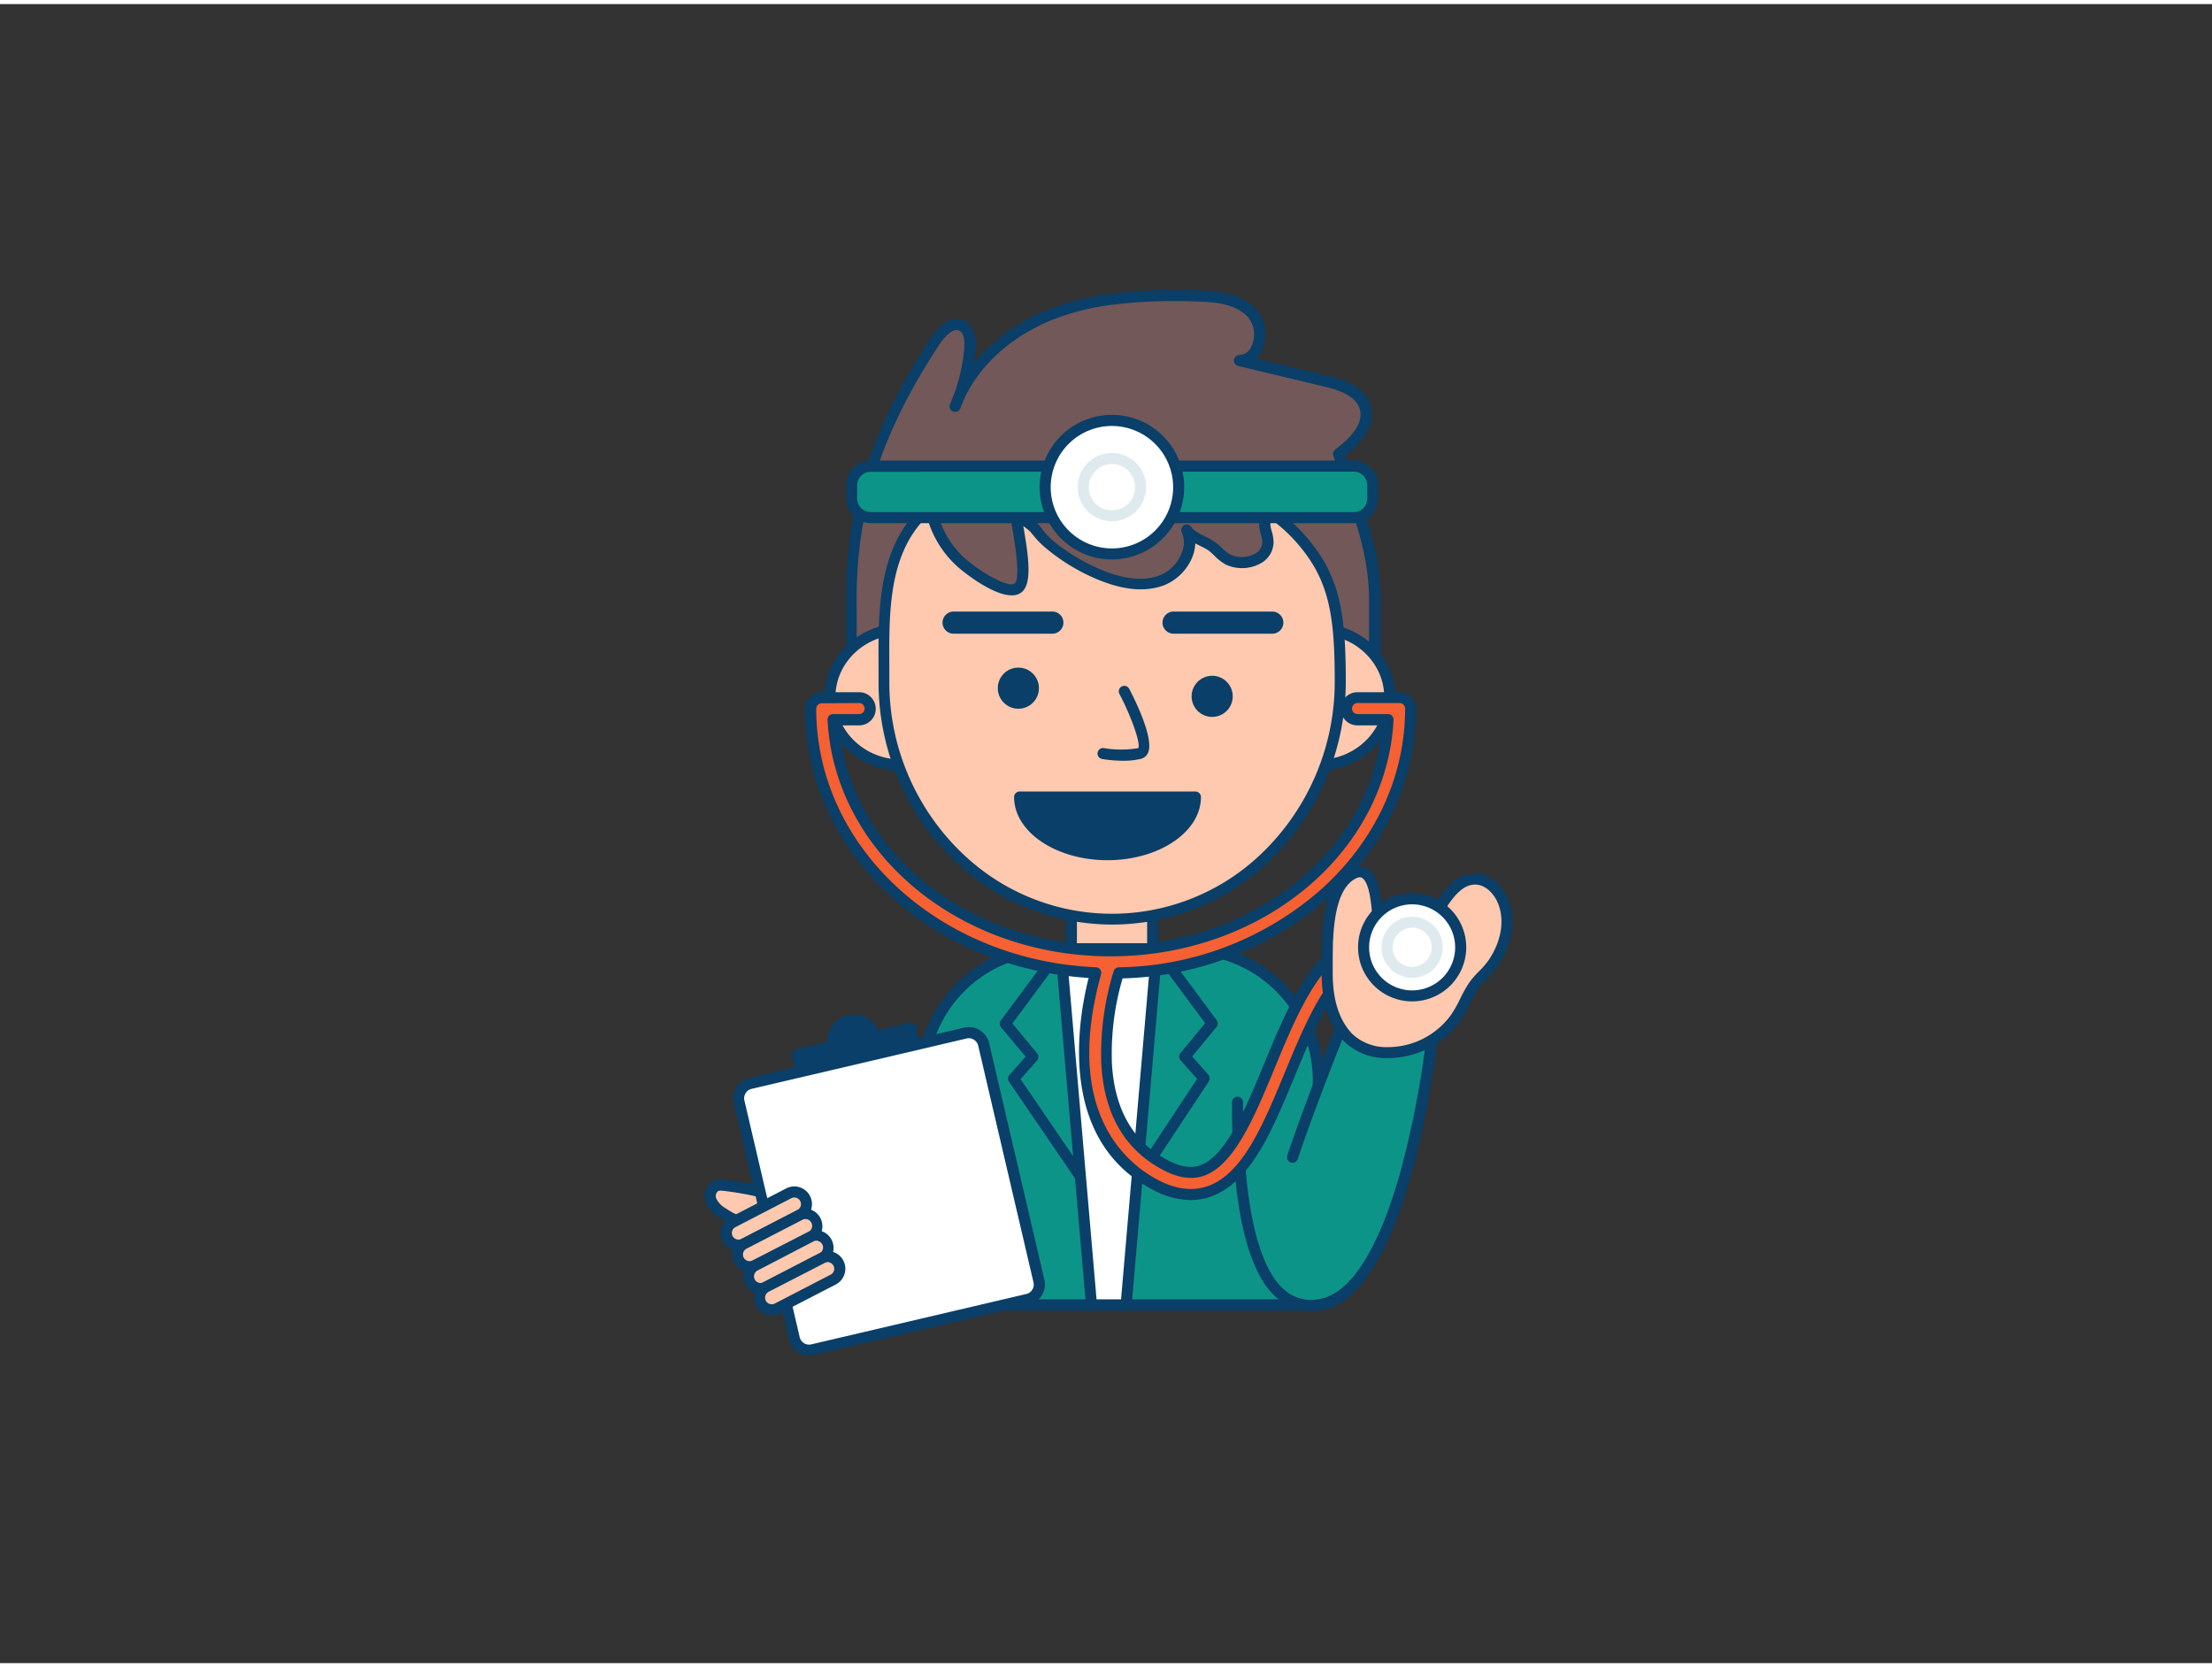 <svg xmlns="http://www.w3.org/2000/svg" viewBox="0 0 400 300" width="406" height="306" class="illustration styles_illustrationTablet__1DWOa"><rect x="0" y="0" width="400" height="300" fill="#333333" stroke="none"/><g id="_363_doctor_outline" data-name="#363_doctor_outline"><path d="M200.54,53.43a94.71,94.71,0,0,1,15.89-.65c3.61.1,7.63.47,10.07,3.22s1.25,8.49-2.36,8.46l15.53,3.71c3,.71,6.45,1.91,7.22,5,.83,3.3-2.17,6.2-4.84,8.23,2.84,8.87,6.51,16.7,6.51,26.29V123.7H154V107.64c0-18,5.42-31.9,15.13-46.68,1.17-1.77,3.18-3.78,5-2.73,1.3.76,1.44,2.62,1.3,4.16a32.89,32.89,0,0,1-2.63,10.33c3-8.22,10.38-14.12,18.42-17A48.23,48.23,0,0,1,200.54,53.43Z" fill="#725858"></path><path d="M248.56,124.7H154a1,1,0,0,1-1-1V107.64c0-16.8,4.58-30.92,15.3-47.22,2-3.05,4.36-4.19,6.32-3.05,1.42.82,2,2.54,1.8,5.1q-.1,1.23-.3,2.43a33.48,33.48,0,0,1,14.75-10.14,48.15,48.15,0,0,1,9.58-2.32h0a95.57,95.57,0,0,1,16.06-.65c4.06.11,8.18.61,10.78,3.54a7.06,7.06,0,0,1,.92,7.33,5.43,5.43,0,0,1-1,1.5l12.73,3c3.24.77,7.06,2.11,8,5.67,1,4-2.74,7.35-4.64,8.84.55,1.7,1.14,3.38,1.71,5,2.38,6.82,4.63,13.26,4.63,20.92V123.7A1,1,0,0,1,248.56,124.7Zm-93.61-2h92.61V107.64c0-7.32-2.2-13.6-4.52-20.26-.65-1.85-1.32-3.77-1.94-5.73a1,1,0,0,1,.35-1.1c3.54-2.69,5-5,4.47-7.19-.64-2.52-3.8-3.57-6.48-4.21L223.9,65.44a1,1,0,0,1-.76-1.1,1,1,0,0,1,1-.88h0a2.49,2.49,0,0,0,2.18-1.63,5.06,5.06,0,0,0-.59-5.17c-2.2-2.48-6-2.78-9.35-2.88a95.6,95.6,0,0,0-15.72.64h0a45.69,45.69,0,0,0-9.18,2.23c-7.92,2.84-14.22,8.33-17.18,14.85q-.31.82-.66,1.62a1,1,0,0,1-1.86-.74c.21-.57.44-1.13.69-1.69a31.93,31.93,0,0,0,1.89-8.39c.08-1,.09-2.68-.81-3.2-1.45-.85-3.43,2.08-3.65,2.41-10.49,15.95-15,29.75-15,46.13Z" fill="#093f68"></path><polyline points="193.74 175.23 193.74 161.79 208.44 161.79 208.44 175.23" fill="#ffc9b0"></polyline><path d="M208.44,176.23a1,1,0,0,1-1-1V162.79h-12.7v12.44a1,1,0,1,1-2,0V161.79a1,1,0,0,1,1-1h14.7a1,1,0,0,1,1,1v13.44A1,1,0,0,1,208.44,176.23Z" fill="#093f68"></path><ellipse cx="163.03" cy="125.35" rx="12.93" ry="12.31" fill="#ffc9b0"></ellipse><path d="M163,138.65c-7.68,0-13.93-6-13.93-13.3S155.35,112,163,112,177,118,177,125.35,170.71,138.65,163,138.65ZM163,114c-6.58,0-11.93,5.07-11.93,11.31s5.35,11.3,11.93,11.3S175,131.58,175,125.35,169.61,114,163,114Z" fill="#093f68"></path><ellipse cx="238.39" cy="125.35" rx="12.93" ry="12.31" fill="#ffc9b0"></ellipse><path d="M238.39,138.65c-7.68,0-13.93-6-13.93-13.3S230.71,112,238.39,112s13.93,6,13.93,13.31S246.07,138.65,238.39,138.65Zm0-24.61c-6.58,0-11.93,5.07-11.93,11.31s5.35,11.3,11.93,11.3,11.93-5.07,11.93-11.3S245,114,238.39,114Z" fill="#093f68"></path><path d="M238.56,101.3c3.32,5.86,3.78,12.47,3.78,21.09a43.79,43.79,0,0,1-13.5,31.85,40,40,0,0,1-54.31,1.11,43.77,43.77,0,0,1-14.69-33c0-11.19-.92-23.9,8.42-31.66a17.22,17.22,0,0,0,6.53,11c1.44,1.14,7.26,5.34,9.3,3.78s-.27-11.35-.53-14c.07.73,2.84,2.45,3.41,3.1a24.58,24.58,0,0,0,2.81,3.07,35.55,35.55,0,0,0,9.31,5.55c3.52,1.42,7.54,2.25,11.07.85s6-5.71,4.4-9.13c.63,1.32,3.32,2.2,4.47,3s1.87,1.85,3,2.42c2.65,1.33,7.35.22,7.19-3.4,0-1-.53-1.9-.57-2.89s.7-2.15,1.61-1.89A30.2,30.2,0,0,1,238.56,101.3Z" fill="#ffc9b0"></path><path d="M201.09,166.45a41.26,41.26,0,0,1-27.22-10.35,44.81,44.81,0,0,1-15-33.71c0-.91,0-1.82,0-2.75-.06-10.43-.14-22.25,8.8-29.68a1,1,0,0,1,1-.16,1,1,0,0,1,.62.81A16.18,16.18,0,0,0,175.41,101c3,2.39,7.08,4.52,8.07,3.77,1.18-.9-.08-8-.49-10.38-.2-1.16-.37-2.08-.43-2.69h0a1,1,0,0,1,.9-1.1,1,1,0,0,1,1.06.74,13.22,13.22,0,0,0,1.8,1.53,11,11,0,0,1,1.4,1.16c.28.32.54.64.8,1a14.31,14.31,0,0,0,1.89,2,34.49,34.49,0,0,0,9.05,5.39c4.11,1.65,7.58,1.94,10.33.85a7.15,7.15,0,0,0,3.89-4,4.73,4.73,0,0,0,0-3.81h0a1,1,0,0,1,1.8-.86h0c.29.59,1.6,1.25,2.56,1.73a13.15,13.15,0,0,1,1.58.88,12.3,12.3,0,0,1,1.34,1.13,6.84,6.84,0,0,0,1.56,1.22,5,5,0,0,0,4.57-.25,2.38,2.38,0,0,0,1.17-2.22,5.89,5.89,0,0,0-.25-1.22,7.75,7.75,0,0,1-.32-1.66,3.15,3.15,0,0,1,1.1-2.52,2,2,0,0,1,1.79-.38,1.15,1.15,0,0,1,.33.17,31.25,31.25,0,0,1,8.54,9.34c3.29,5.8,3.91,12.06,3.91,21.58A45,45,0,0,1,229.53,155,41.15,41.15,0,0,1,201.09,166.45ZM167.61,92.67c-6.92,6.85-6.85,17.06-6.79,27,0,.93,0,1.85,0,2.76a42.76,42.76,0,0,0,14.35,32.2,39,39,0,0,0,53-1.07,43,43,0,0,0,13.19-31.13c0-9.18-.58-15.18-3.65-20.59h0A28.94,28.94,0,0,0,230,93.27a1.37,1.37,0,0,0-.28.84,5.93,5.93,0,0,0,.25,1.21,7.61,7.61,0,0,1,.32,1.67,4.39,4.39,0,0,1-2.08,4,7,7,0,0,1-6.56.36,9,9,0,0,1-2-1.55,11.5,11.5,0,0,0-1.11-1,12.35,12.35,0,0,0-1.34-.74q-.52-.25-1.05-.54a7.62,7.62,0,0,1-.52,2.44,9.25,9.25,0,0,1-5,5.08c-3.24,1.29-7.21,1-11.8-.85a36.35,36.35,0,0,1-9.58-5.71A15.69,15.69,0,0,1,187,96.24c-.25-.3-.49-.6-.76-.9a13.42,13.42,0,0,0-1.11-.89l-.09-.07c1,5.69,1.62,10.49-.33,12-2.7,2.06-8.74-2.38-10.52-3.79A18.54,18.54,0,0,1,167.61,92.67Zm16.94-1.19Z" fill="#093f68"></path><path d="M203.14,136.83a24.12,24.12,0,0,1-3.84-.32,1,1,0,0,1-.82-1.16,1,1,0,0,1,1.16-.81,18.45,18.45,0,0,0,6.2,0c.45-.75-1.13-5.41-3.38-9.74a1,1,0,1,1,1.77-.92c1.08,2.06,4.5,9,3.37,11.51a1.89,1.89,0,0,1-1.28,1.09A13.47,13.47,0,0,1,203.14,136.83Z" fill="#093f68"></path><circle cx="219.2" cy="125.18" r="3.72" fill="#093f68"></circle><circle cx="184.15" cy="123.7" r="3.72" fill="#093f68"></circle><path d="M190.3,113.85H172.44a2,2,0,0,1,0-4H190.3a2,2,0,0,1,0,4Z" fill="#093f68"></path><path d="M230.07,113.85H212.22a2,2,0,0,1,0-4h17.85a2,2,0,0,1,0,4Z" fill="#093f68"></path><path d="M184.37,143.39c0,5.76,7.12,10.42,15.9,10.42s15.9-4.66,15.9-10.42Z" fill="#093f68"></path><path d="M200.27,154.81c-9.32,0-16.89-5.12-16.89-11.42a1,1,0,0,1,1-1h31.79a1,1,0,0,1,1,1C217.17,149.69,209.59,154.81,200.27,154.81Zm-14.81-10.42c.79,4.73,7.13,8.42,14.81,8.42s14-3.69,14.81-8.42Z" fill="#093f68"></path><rect x="153.95" y="83.57" width="94.24" height="9.29" rx="3.45" fill="#0d9488"></rect><path d="M244.74,93.86H157.41A4.46,4.46,0,0,1,153,89.4V87a4.46,4.46,0,0,1,4.46-4.45h87.33A4.46,4.46,0,0,1,249.2,87V89.4A4.46,4.46,0,0,1,244.74,93.86Zm-87.33-9.29A2.46,2.46,0,0,0,155,87V89.4a2.46,2.46,0,0,0,2.46,2.46h87.33a2.46,2.46,0,0,0,2.46-2.46V87a2.46,2.46,0,0,0-2.46-2.45Z" fill="#093f68"></path><circle cx="201.08" cy="87.35" r="12.06" fill="#fff"></circle><path d="M201.08,100.42a13.07,13.07,0,1,1,13.06-13.07A13.08,13.08,0,0,1,201.08,100.42Zm0-24.13a11.07,11.07,0,1,0,11.06,11.06A11.08,11.08,0,0,0,201.08,76.29Z" fill="#093f68"></path><path d="M201.08,93.53a6.18,6.18,0,1,1,6.17-6.18A6.18,6.18,0,0,1,201.08,93.53Zm0-10.35a4.18,4.18,0,1,0,4.17,4.17A4.18,4.18,0,0,0,201.08,83.18Z" fill="#dfeaef"></path><path d="M190.46,170.83h24.21a23.73,23.73,0,0,1,23.73,23.73v40.66a0,0,0,0,1,0,0H166.74a0,0,0,0,1,0,0V194.56A23.73,23.73,0,0,1,190.46,170.83Z" fill="#0d9488"></path><path d="M238.39,236.22H166.74a1,1,0,0,1-1-1V194.56a24.75,24.75,0,0,1,24.72-24.73h24.21a24.75,24.75,0,0,1,24.72,24.73v40.66A1,1,0,0,1,238.39,236.22Zm-70.65-2h69.65V194.56a22.75,22.75,0,0,0-22.72-22.73H190.46a22.75,22.75,0,0,0-22.72,22.73Z" fill="#093f68"></path><path d="M195.37,213a1,1,0,0,1-.83-.43l-12.08-17.71a1,1,0,0,1,.08-1.22l2.92-3.3L181,185a1,1,0,0,1,0-1.23l10-13.49a1,1,0,0,1,1.61,1.2l-9.54,12.85,4.47,5.4a1,1,0,0,1,0,1.3l-3,3.36,11.64,17.06a1,1,0,0,1-.26,1.39A1,1,0,0,1,195.37,213Z" fill="#093f68"></path><path d="M233.73,208.53c4.13-12.31,11.09-29.19,11.09-29.19l14.07,8s-5,45.83-20.5,47.89c-11,1.46-14.61-15.24-14.61-36.64" fill="#0d9488"></path><path d="M237.07,236.31a9.13,9.13,0,0,1-6.19-2.36c-5.37-4.71-8.1-16.61-8.1-35.37a1,1,0,0,1,2,0c0,17.9,2.57,29.62,7.42,33.87a7.27,7.27,0,0,0,6.06,1.78c5.91-.79,11.17-9.08,15.23-24a172.6,172.6,0,0,0,4.33-22.37l-12.5-7.1c-1.58,3.88-7.16,17.7-10.64,28.07a1,1,0,1,1-1.9-.63C236.87,196,243.83,179.13,243.9,179a1,1,0,0,1,1.42-.49l14.07,8a1,1,0,0,1,.5,1c-.21,1.9-5.27,46.63-21.37,48.77A12,12,0,0,1,237.07,236.31Z" fill="#093f68"></path><path d="M205.59,213.64a1,1,0,0,1-.83-1.55l11.71-17.74-3-3.37a1,1,0,0,1,0-1.3l4.46-5.4-9.53-12.85a1,1,0,0,1,1.6-1.2l10,13.49a1,1,0,0,1,0,1.23l-4.42,5.35,2.93,3.3a1,1,0,0,1,.08,1.21l-12.14,18.38A1,1,0,0,1,205.59,213.64Z" fill="#093f68"></path><polygon points="203.64 235.22 197.38 235.22 191.82 170.83 209.2 170.83 203.64 235.22" fill="#fff"></polygon><path d="M203.64,236.22h-6.26a1,1,0,0,1-1-.92l-5.56-64.38a1,1,0,0,1,1-1.09H209.2a1,1,0,0,1,1,1.09l-5.56,64.38A1,1,0,0,1,203.64,236.22Zm-5.35-2h4.43l5.39-62.39h-15.2Z" fill="#093f68"></path><path d="M246,168.93C238,171.6,233.69,182,229.53,192.05c-3.46,8.36-7,17-12.08,18.85-1.91.7-4,.42-6.55-.87-15.63-8-10.27-29.4-8.61-34.83,29.23-.69,52.77-21.84,52.77-47.77a2,2,0,0,0-2-2h-7.6a2,2,0,1,0,0,4H251c-1.2,23.23-23.25,41.8-50.18,41.8s-49-18.57-50.17-41.8h4.7a2,2,0,0,0,0-4H148.6a2,2,0,0,0-2,2c0,25.56,22.89,46.5,51.54,47.74-2.11,7.57-6.43,29.49,10.93,38.42a13.72,13.72,0,0,0,6.27,1.68,9.88,9.88,0,0,0,3.49-.62c6.69-2.45,10.43-11.49,14.4-21.07,3.82-9.23,7.77-18.77,14-20.85a2,2,0,0,0-1.27-3.8Z" fill="#f56132"></path><path d="M215.34,216.27a14.78,14.78,0,0,1-6.73-1.79c-17.28-8.89-13.8-30.29-11.75-38.38-28.84-1.81-51.26-23-51.26-48.67a3,3,0,0,1,3-3h6.76a3,3,0,0,1,0,6h-3.64c1.79,22.4,23.13,39.8,49.11,39.8s47.33-17.4,49.11-39.8h-4.48a3,3,0,1,1,0-6h7.6a3,3,0,0,1,3,3c0,12.81-5.59,24.91-15.75,34.09A58.51,58.51,0,0,1,203,176.18a48.36,48.36,0,0,0-1.93,15.4c.48,8.41,3.93,14.32,10.25,17.56,2.23,1.15,4.11,1.42,5.75.82,4.63-1.7,8.12-10.13,11.5-18.29,4.25-10.26,8.64-20.87,17-23.69h0a3,3,0,0,1,1.91,5.69c-5.79,2-9.66,11.27-13.39,20.29-4.05,9.79-7.88,19-15,21.63A11.14,11.14,0,0,1,215.34,216.27ZM148.6,126.43a1,1,0,0,0-1,1c0,25,22.22,45.51,50.59,46.74a1,1,0,0,1,.76.41,1,1,0,0,1,.16.86c-7,25.19,4.95,34.45,10.42,37.26,3.23,1.66,6.25,2,9,1,6.27-2.31,9.93-11.15,13.81-20.52s7.95-19.19,14.6-21.42a1,1,0,1,0-.63-1.9c-7.52,2.52-11.74,12.71-15.81,22.55-3.55,8.56-7.21,17.41-12.66,19.41-2.19.8-4.6.5-7.36-.92-7-3.59-10.8-10.06-11.33-19.22a50.74,50.74,0,0,1,2.23-16.79,1,1,0,0,1,.93-.71A56.6,56.6,0,0,0,239,160c9.73-8.8,15.09-20.38,15.09-32.61a1,1,0,0,0-1-1h-7.6a1,1,0,1,0,0,2H251a1,1,0,0,1,.73.31,1,1,0,0,1,.27.74c-1.24,24-23.72,42.75-51.18,42.75s-49.93-18.78-51.17-42.75a1,1,0,0,1,.27-.74,1,1,0,0,1,.73-.31h4.7a1,1,0,0,0,0-2Z" fill="#093f68"></path><path d="M240.06,169.26c.21-4.76,1.08-10.11,4.52-12,6.12-3.36,4.18,15.83,4.9,15.65,4.51-1.18,7.9-4.91,10.41-8.85,1.71-2.69,3.78-5.95,7-5.87,2.33.06,4.22,2.05,5,4.23,1.37,3.69.28,7.76-1.82,10.94-1,1.5-2.37,2.49-3.4,3.9-1.38,1.89-2.13,4.2-3.5,6.12a15.19,15.19,0,0,1-12.26,6.21,9.88,9.88,0,0,1-7.12-2.7c-2.94-3.08-3.81-7.45-3.8-11.57C240,173.75,240,171.58,240.06,169.26Z" fill="#ffc9b0"></path><path d="M251.05,190.59h-.14a10.77,10.77,0,0,1-7.83-3c-2.72-2.85-4.09-7-4.08-12.26V174c0-1.35,0-3,.06-4.78h0c.19-4.43.93-10.58,5-12.83a3.06,3.06,0,0,1,3.19-.15c2.66,1.56,2.93,7.63,3,13.71,0,.56,0,1.16,0,1.65,3.15-1.18,6.09-3.89,8.75-8.08,1.83-2.87,4.07-6.44,7.84-6.33,2.88.07,5.06,2.5,5.95,4.88,1.36,3.63.66,8-1.92,11.84a15,15,0,0,1-1.93,2.27,14.59,14.59,0,0,0-1.5,1.67,21.84,21.84,0,0,0-1.67,2.94A23.51,23.51,0,0,1,264,184,16.15,16.15,0,0,1,251.05,190.59Zm-10-21.28C241,171,241,172.65,241,174v1.34c0,4.76,1.18,8.42,3.53,10.88a9,9,0,0,0,6.4,2.39,14.11,14.11,0,0,0,11.44-5.8,21.26,21.26,0,0,0,1.65-2.9,21.72,21.72,0,0,1,1.85-3.22,17.24,17.24,0,0,1,1.68-1.89,14.29,14.29,0,0,0,1.7-2c2.22-3.36,2.84-7,1.71-10-.66-1.75-2.19-3.53-4.13-3.58h-.09c-2.57,0-4.39,2.86-6,5.4-3.25,5.1-7,8.22-11,9.28a1.07,1.07,0,0,1-.9-.18c-.53-.41-.54-.92-.56-3.72,0-3.26-.09-10.89-2-12-.11-.07-.44-.26-1.22.17-2.42,1.33-3.73,5-4,11.17Zm9.3,3.21Z" fill="#093f68"></path><circle cx="255.36" cy="170.57" r="8.77" fill="#fff"></circle><path d="M255.36,180.34a9.78,9.78,0,1,1,9.78-9.77A9.78,9.78,0,0,1,255.36,180.34Zm0-17.55a7.78,7.78,0,1,0,7.78,7.78A7.79,7.79,0,0,0,255.36,162.79Z" fill="#093f68"></path><path d="M255.36,176.09a5.53,5.53,0,1,1,5.53-5.52A5.53,5.53,0,0,1,255.36,176.09Zm0-9.05a3.53,3.53,0,1,0,3.53,3.53A3.53,3.53,0,0,0,255.36,167Z" fill="#dfeaef"></path><path d="M137.74,214.81a55.45,55.45,0,0,0-6.65-1.19,3,3,0,0,0-1.63.11,2.11,2.11,0,0,0-.85,2.67,5.06,5.06,0,0,0,2.09,2.21A14.58,14.58,0,0,0,140.89,221a3.74,3.74,0,0,0,1.89-.75c.95-.84,1.82-4.27.59-5.16-.55-.4-1.32.12-1.91.12A14.62,14.62,0,0,1,137.74,214.81Z" fill="#ffc9b0"></path><path d="M138.9,222.21a16.12,16.12,0,0,1-8.75-2.77,5.94,5.94,0,0,1-2.47-2.68,3.07,3.07,0,0,1,1.37-3.94,3.93,3.93,0,0,1,2.16-.2,60,60,0,0,1,6.77,1.21h0a13.17,13.17,0,0,0,3.46.42,2.21,2.21,0,0,0,.41-.09,2.31,2.31,0,0,1,2.1.16,2.73,2.73,0,0,1,1,2.23,6.42,6.42,0,0,1-1.53,4.49,4.67,4.67,0,0,1-2.39,1A12.91,12.91,0,0,1,138.9,222.21Zm-8.56-7.65a1.13,1.13,0,0,0-.47.08,1.15,1.15,0,0,0-.33,1.39,4.21,4.21,0,0,0,1.71,1.74,13.61,13.61,0,0,0,9.47,2.29,3,3,0,0,0,1.4-.52,4.88,4.88,0,0,0,.85-2.9c0-.48-.14-.67-.19-.7s-.23.1-.39.14a3.2,3.2,0,0,1-.92.17,15.35,15.35,0,0,1-4-.47h0a56,56,0,0,0-6.54-1.17A4.83,4.83,0,0,0,130.34,214.56Z" fill="#093f68"></path><circle cx="154.42" cy="187.59" r="3.85" fill="#093f68"></circle><path d="M154.41,192.44a4.86,4.86,0,1,1,1.11-.13A5.25,5.25,0,0,1,154.41,192.44Zm0-7.7a2.85,2.85,0,0,0-1.5,5.27,2.85,2.85,0,1,0,1.5-5.27Z" fill="#093f68"></path><rect x="144.85" y="187.48" width="21.02" height="8.26" transform="translate(-39.61 40.49) rotate(-13.18)" fill="#093f68"></rect><path d="M146.07,199a1,1,0,0,1-1-.78l-1.88-8A1,1,0,0,1,144,189l20.46-4.79a1,1,0,0,1,.76.12,1,1,0,0,1,.45.62l1.88,8a1,1,0,0,1-.75,1.2L146.3,199Zm-.68-8.3,1.42,6.09,18.52-4.34-1.42-6.09Z" fill="#093f68"></path><rect x="138.05" y="189.96" width="45.42" height="49.45" rx="2.75" transform="translate(-44.73 42.33) rotate(-13.18)" fill="#fff"></rect><path d="M146.34,244.39a3.76,3.76,0,0,1-3.65-2.9l-10-42.8a3.74,3.74,0,0,1,2.79-4.5l38.88-9.11a3.75,3.75,0,0,1,4.5,2.79l10,42.81a3.75,3.75,0,0,1-2.8,4.5l-38.88,9.11A4.11,4.11,0,0,1,146.34,244.39ZM175.19,187a1.9,1.9,0,0,0-.4.05l-38.88,9.11a1.68,1.68,0,0,0-1.08.78,1.72,1.72,0,0,0-.22,1.31l10,42.81a1.75,1.75,0,0,0,2.1,1.3l38.88-9.11h0a1.72,1.72,0,0,0,1.08-.78,1.7,1.7,0,0,0,.22-1.32l-10-42.8A1.76,1.76,0,0,0,175.19,187Z" fill="#093f68"></path><rect x="130.71" y="217.41" width="15.77" height="4.39" rx="2.19" transform="translate(-85.37 88.17) rotate(-27.34)" fill="#ffc9b0"></rect><path d="M133.55,225.41a3.28,3.28,0,0,1-1-.15,3.18,3.18,0,0,1-1.86-1.57,3.14,3.14,0,0,1-.21-2.44,3.18,3.18,0,0,1,1.58-1.87l10.11-5.22a3.19,3.19,0,0,1,4.51,3.8,3.15,3.15,0,0,1-1.58,1.87L135,225.06A3.27,3.27,0,0,1,133.55,225.41Zm10.1-9.61a1.2,1.2,0,0,0-.55.13L133,221.16a1.19,1.19,0,0,0-.52,1.61,1.24,1.24,0,0,0,.7.59,1.2,1.2,0,0,0,.91-.08l10.11-5.23h0a1.19,1.19,0,0,0,.59-.69,1.22,1.22,0,0,0-.78-1.51A1.49,1.49,0,0,0,143.65,215.8Z" fill="#093f68"></path><rect x="132.73" y="221.31" width="15.77" height="4.39" rx="2.19" transform="translate(-86.93 89.53) rotate(-27.34)" fill="#ffc9b0"></rect><path d="M135.56,229.31a3.19,3.19,0,0,1-1.47-6l10.11-5.23a3.2,3.2,0,0,1,2.93,5.68h0L137,229A3.1,3.1,0,0,1,135.56,229.31Zm10.11-9.61a1.17,1.17,0,0,0-.55.13L135,225.06a1.19,1.19,0,0,0,1.1,2.12L146.22,222h0a1.2,1.2,0,0,0,.51-1.61A1.19,1.19,0,0,0,145.67,219.7Zm1,3.14h0Z" fill="#093f68"></path><rect x="134.74" y="225.21" width="15.77" height="4.39" rx="2.19" transform="translate(-88.5 90.89) rotate(-27.34)" fill="#ffc9b0"></rect><path d="M137.58,233.21a3.19,3.19,0,0,1-1.47-6L146.22,222a3.2,3.2,0,0,1,2.93,5.68h0L139,232.85A3.09,3.09,0,0,1,137.58,233.21Zm10.1-9.61a1.2,1.2,0,0,0-.55.13L137,229a1.2,1.2,0,0,0-.52,1.61,1.17,1.17,0,0,0,.7.59,1.19,1.19,0,0,0,.91-.07l10.11-5.23h0a1.2,1.2,0,0,0-.19-2.2A1.08,1.08,0,0,0,147.68,223.6Zm1,3.14h0Z" fill="#093f68"></path><rect x="136.76" y="229.11" width="15.77" height="4.39" rx="2.19" transform="translate(-90.06 92.25) rotate(-27.34)" fill="#ffc9b0"></rect><path d="M139.59,237.11a3.27,3.27,0,0,1-1-.15,3.2,3.2,0,0,1-.5-5.88l10.11-5.23a3.19,3.19,0,0,1,4.51,3.81,3.23,3.23,0,0,1-1.57,1.87l-10.11,5.22A3.16,3.16,0,0,1,139.59,237.11Zm10.11-9.62a1.18,1.18,0,0,0-.55.14L139,232.85a1.24,1.24,0,0,0-.59.7,1.15,1.15,0,0,0,.08.91,1.14,1.14,0,0,0,.7.59,1.2,1.2,0,0,0,.91-.07l10.11-5.23h0a1.19,1.19,0,0,0,.51-1.61,1.24,1.24,0,0,0-.7-.59A1.13,1.13,0,0,0,149.7,227.49Z" fill="#093f68"></path></g></svg>
